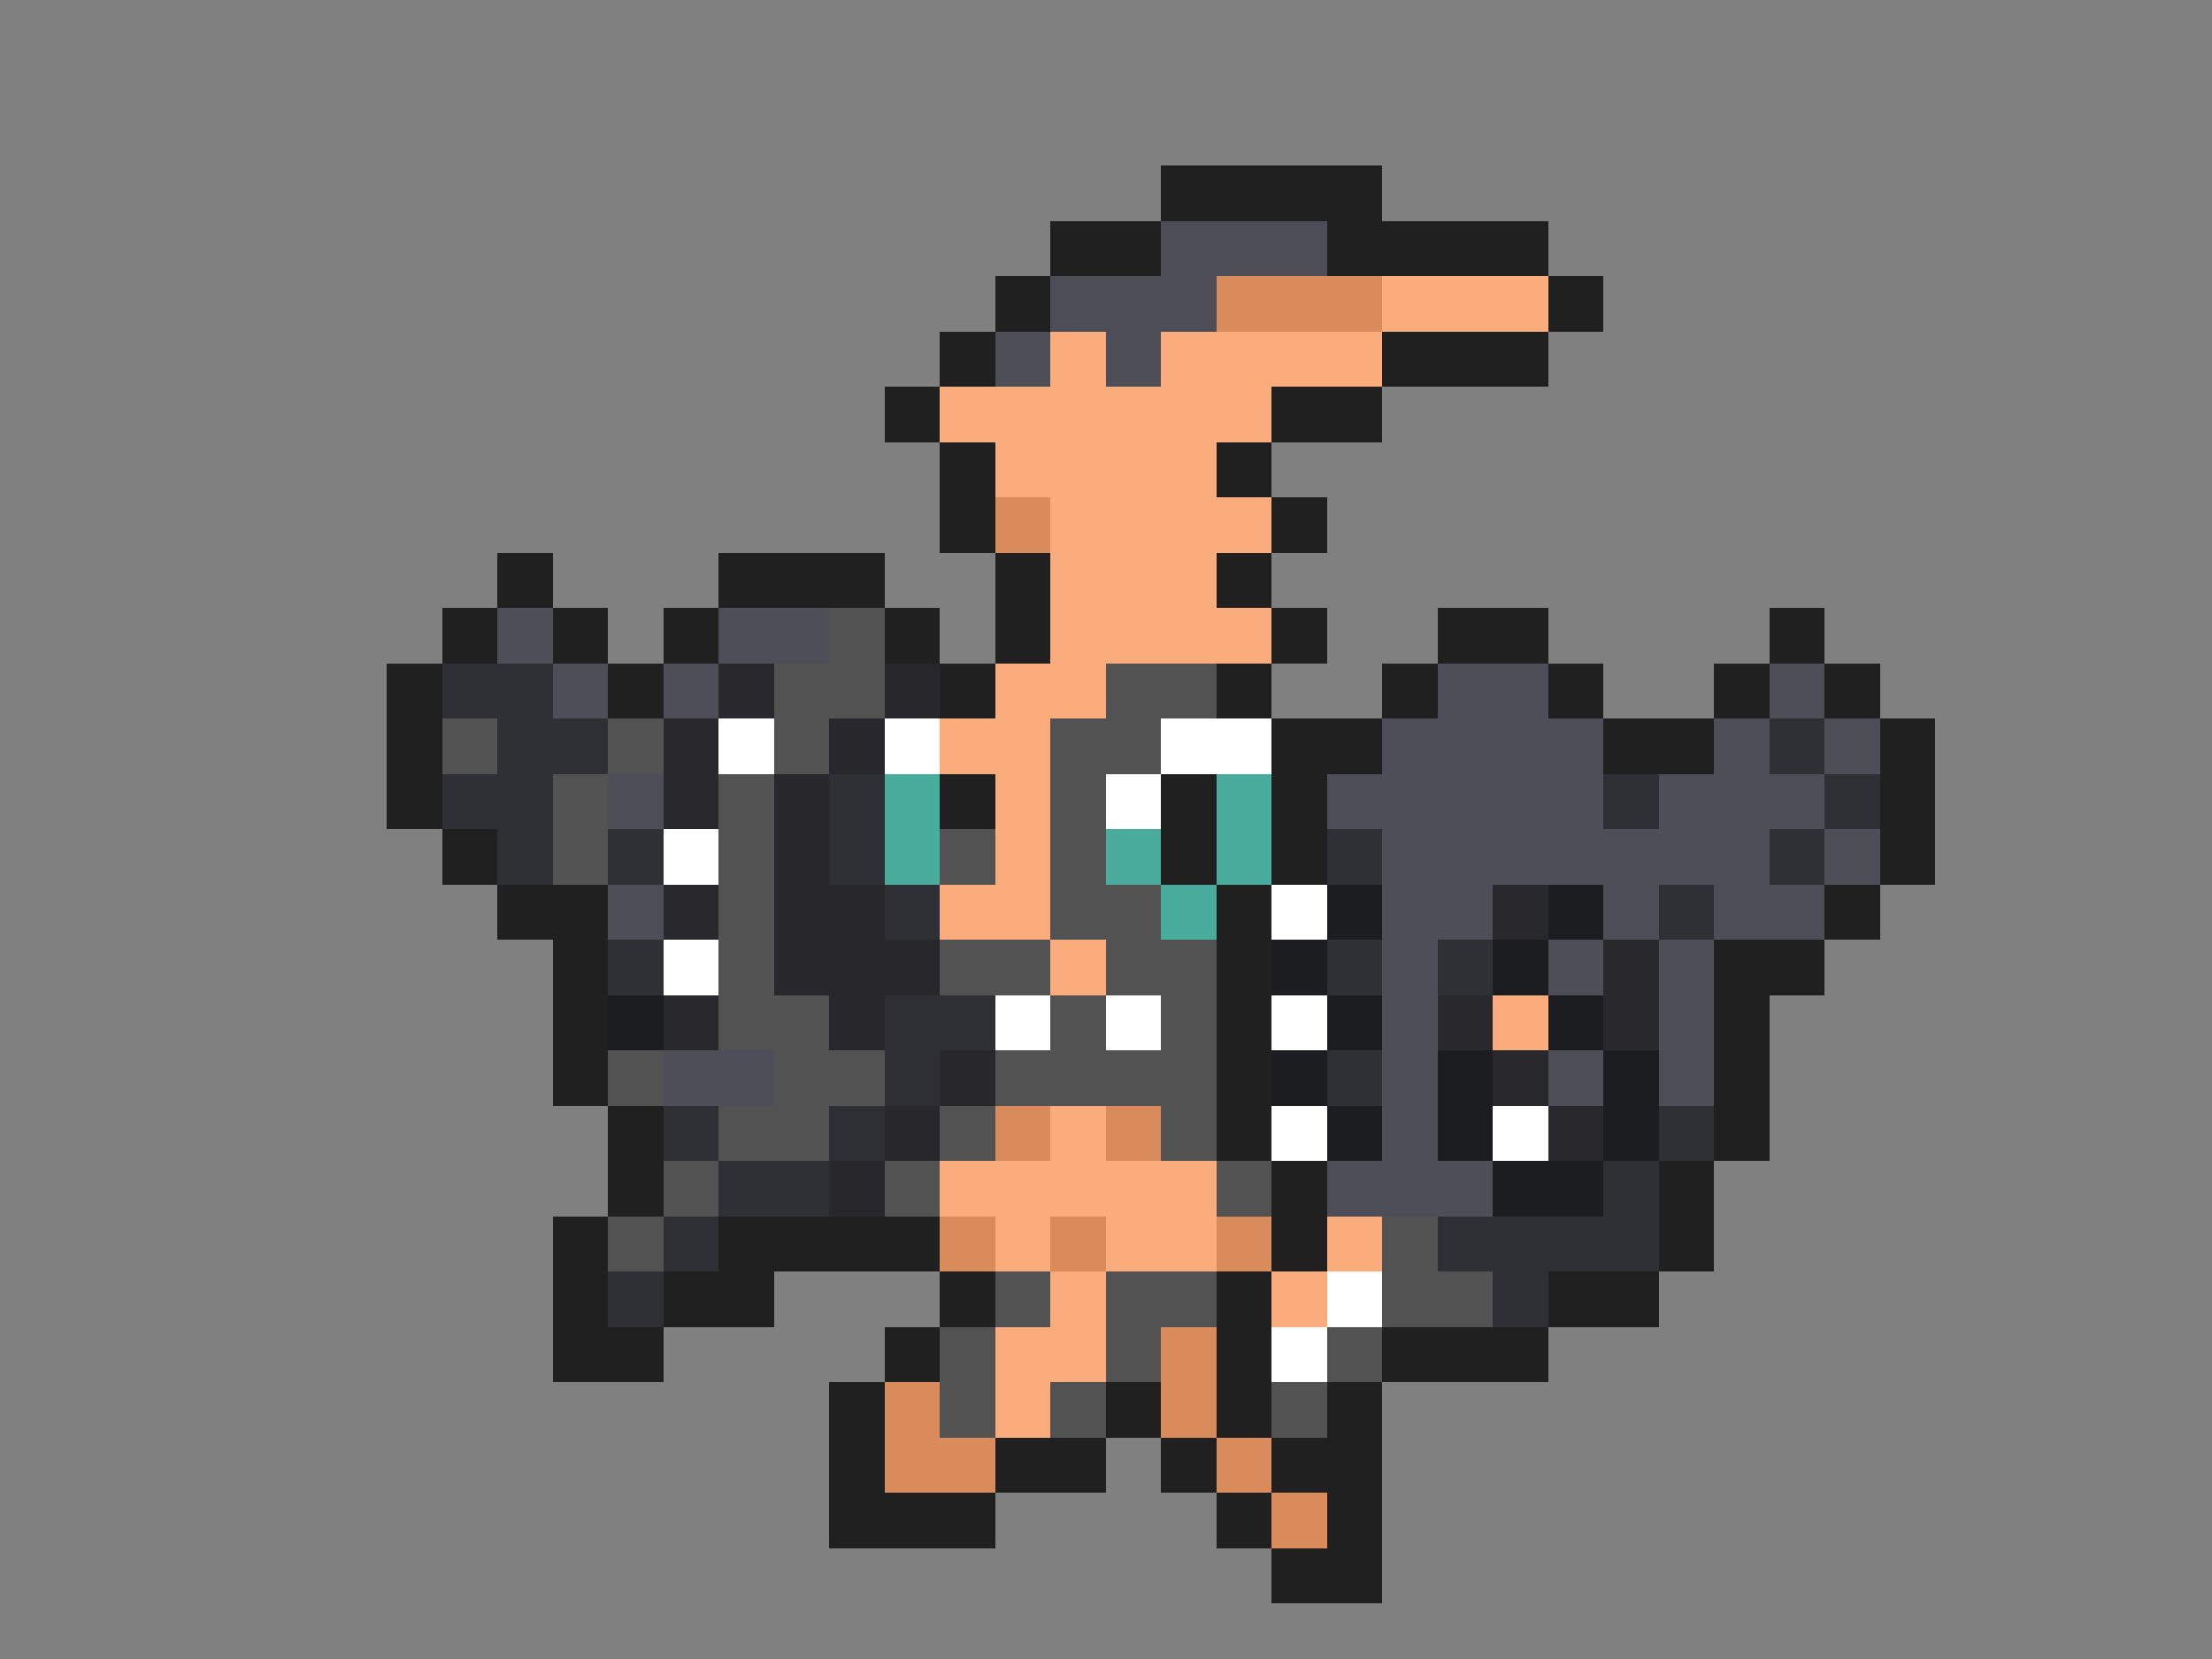 <svg xmlns="http://www.w3.org/2000/svg" viewBox="0 -0.5 40 30" shape-rendering="crispEdges">
<rect x="0" y="-0.5" width="40" height="30" fill="#808080" stroke="none"/>
<path stroke="#202020" d="M21 3h4M19 4h2M24 4h4M18 5h1M28 5h1M17 6h1M25 6h3M16 7h1M23 7h2M17 8h1M22 8h1M17 9h1M23 9h1M9 10h1M13 10h3M18 10h1M22 10h1M8 11h1M10 11h1M12 11h1M16 11h1M18 11h1M23 11h1M26 11h2M32 11h1M7 12h1M11 12h1M17 12h1M22 12h1M25 12h1M28 12h1M31 12h1M33 12h1M7 13h1M23 13h2M29 13h2M34 13h1M7 14h1M17 14h1M21 14h1M23 14h1M34 14h1M8 15h1M21 15h1M23 15h1M34 15h1M9 16h2M22 16h1M33 16h1M10 17h1M22 17h1M31 17h2M10 18h1M22 18h1M31 18h1M10 19h1M22 19h1M31 19h1M11 20h1M22 20h1M31 20h1M11 21h1M23 21h1M30 21h1M10 22h1M13 22h4M23 22h1M30 22h1M10 23h1M12 23h2M17 23h1M22 23h1M28 23h2M10 24h2M16 24h1M22 24h1M25 24h3M15 25h1M20 25h1M22 25h1M24 25h1M15 26h1M18 26h2M21 26h1M23 26h2M15 27h3M22 27h1M24 27h1M23 28h2" />
<path stroke="#4d4e57" d="M21 4h3M19 5h3M18 6h1M20 6h1M9 11h1M13 11h2M10 12h1M12 12h1M26 12h2M32 12h1M25 13h4M31 13h1M33 13h1M11 14h1M24 14h5M30 14h3M25 15h7M33 15h1M11 16h1M25 16h2M29 16h1M31 16h2M25 17h1M28 17h1M30 17h1M25 18h1M30 18h1M12 19h2M25 19h1M28 19h1M30 19h1M25 20h1M24 21h3" />
<path stroke="#da8b5c" d="M22 5h3M18 9h1M18 20h1M20 20h1M17 22h1M19 22h1M22 22h1M21 24h1M16 25h1M21 25h1M16 26h2M22 26h1M23 27h1" />
<path stroke="#fbac7d" d="M25 5h3M19 6h1M21 6h4M17 7h6M18 8h4M19 9h4M19 10h3M19 11h4M18 12h2M17 13h2M18 14h1M18 15h1M17 16h2M19 17h1M27 18h1M19 20h1M17 21h5M18 22h1M20 22h2M24 22h1M19 23h1M23 23h1M18 24h2M18 25h1" />
<path stroke="#525252" d="M15 11h1M14 12h2M20 12h2M8 13h1M11 13h1M14 13h1M19 13h2M10 14h1M13 14h1M19 14h1M10 15h1M13 15h1M17 15h1M19 15h1M13 16h1M19 16h2M13 17h1M17 17h2M20 17h2M13 18h2M19 18h1M21 18h1M11 19h1M14 19h2M18 19h4M13 20h2M17 20h1M21 20h1M12 21h1M16 21h1M22 21h1M11 22h1M25 22h1M18 23h1M20 23h2M25 23h2M17 24h1M20 24h1M24 24h1M17 25h1M19 25h1M23 25h1" />
<path stroke="#2f3036" d="M8 12h2M9 13h2M32 13h1M8 14h2M15 14h1M29 14h1M33 14h1M9 15h1M11 15h1M15 15h1M24 15h1M32 15h1M16 16h1M30 16h1M11 17h1M24 17h1M26 17h1M16 18h2M16 19h1M24 19h1M12 20h1M15 20h1M30 20h1M13 21h2M29 21h1M12 22h1M26 22h4M11 23h1M27 23h1" />
<path stroke="#28282d" d="M13 12h1M12 13h1M12 14h1M12 16h1M27 16h1M29 17h1M12 18h1M26 18h1M29 18h1M27 19h1M28 20h1" />
<path stroke="#27272c" d="M16 12h1M15 13h1M14 14h1M14 15h1M14 16h2M14 17h3M15 18h1M17 19h1M16 20h1M15 21h1" />
<path stroke="#ffffff" d="M13 13h1M16 13h1M21 13h2M20 14h1M12 15h1M23 16h1M12 17h1M18 18h1M20 18h1M23 18h1M23 20h1M27 20h1M24 23h1M23 24h1" />
<path stroke="#4aac9c" d="M16 14h1M22 14h1M16 15h1M20 15h1M22 15h1M21 16h1" />
<path stroke="#1c1d21" d="M24 16h1M28 16h1M23 17h1M27 17h1M11 18h1M24 18h1M28 18h1M23 19h1M26 19h1M29 19h1M24 20h1M26 20h1M29 20h1M27 21h2" />
</svg>